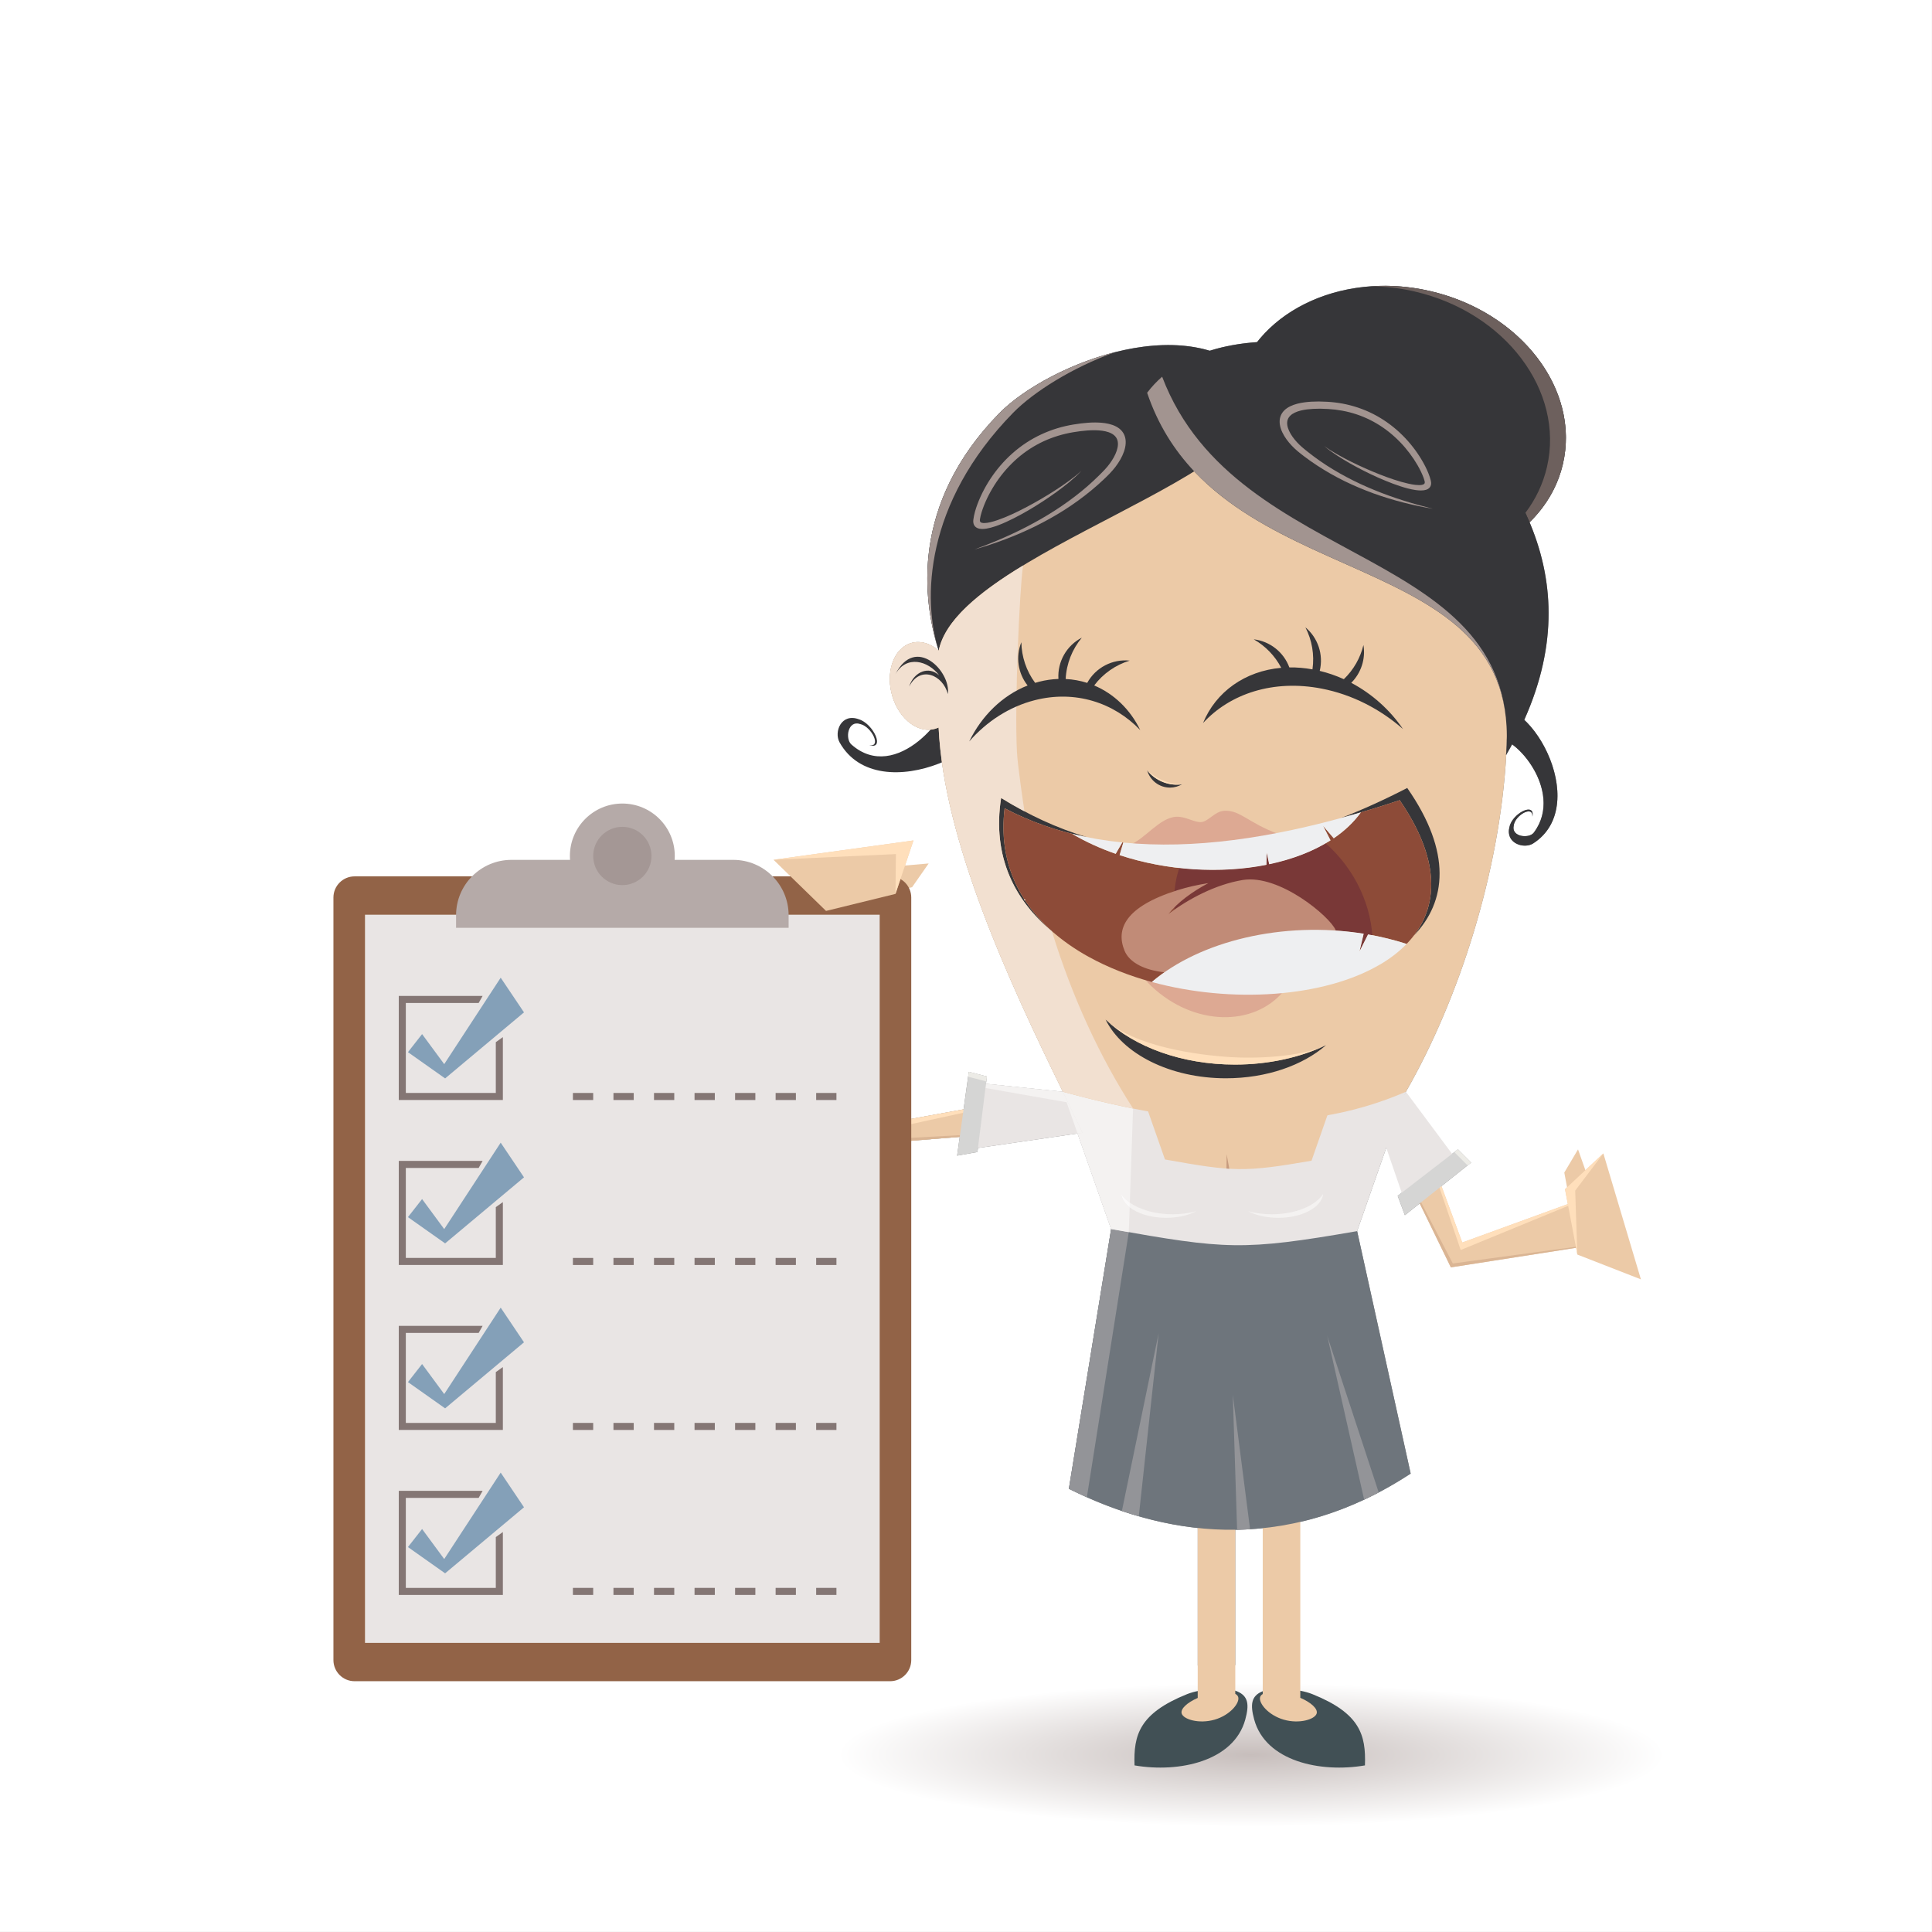 <?xml version="1.0" encoding="UTF-8" standalone="no"?>
<!DOCTYPE svg PUBLIC "-//W3C//DTD SVG 1.1//EN" "http://www.w3.org/Graphics/SVG/1.1/DTD/svg11.dtd">
<svg width="100%" height="100%" viewBox="0 0 4963 4963" version="1.1" xmlns="http://www.w3.org/2000/svg" xmlns:xlink="http://www.w3.org/1999/xlink" xml:space="preserve" style="fill-rule:evenodd;clip-rule:evenodd;stroke-linejoin:round;stroke-miterlimit:1.414;">
    <rect x="0" y="0" width="4963" height="4963" fill="#808080" stroke="none"/>
    <g transform="matrix(4.167,0,0,4.167,0,0)">
        <path d="M1191,1191L0,1191L0,0L1191,0L1191,1191ZM738.359,941.968L738.359,1046.73C731.816,1049.61 727.633,1053.45 728.466,1056.32C729.226,1058.94 734.487,1061.22 740.984,1061.22C743.465,1061.22 746.125,1060.89 748.784,1060.12C758.409,1057.32 764.378,1049.82 763.325,1046.2C763.088,1045.38 762.448,1044.72 761.519,1044.21L761.519,943.068C795.66,942.631 832.266,932.943 869.637,908.432L836.631,758.959L866.693,673.054C899.735,615.478 924.571,537.21 928.576,465.285C929.833,463.127 931.032,460.996 932.19,458.864C945.485,468.572 960.083,493.979 945.554,513.282C944.463,514.731 942.229,515.476 939.945,515.476C936.135,515.476 932.185,513.401 933.166,509.057C933.597,504.63 939.12,500.209 942.363,500.209C943.855,500.209 944.865,501.144 944.675,503.445C945.288,500.354 944.131,499.093 942.246,499.093C938.426,499.093 931.618,504.276 930.517,509.894C928.609,517.404 934.569,521.317 940.058,521.317C941.924,521.317 943.735,520.865 945.164,519.948C971.675,502.944 958.612,461.482 939.671,443.769C960.424,397.416 957.803,357.156 942.938,321.963C952.906,312.234 960.097,300.204 963.386,286.438C963.387,286.435 963.386,286.439 963.387,286.436C963.413,286.328 963.438,286.219 963.464,286.112C963.466,286.103 963.467,286.099 963.469,286.09C963.475,286.062 963.482,286.034 963.488,286.005C963.49,285.997 963.492,285.992 963.494,285.983C963.501,285.949 963.51,285.914 963.518,285.879C964.748,280.543 965.34,275.184 965.337,269.858C965.319,229.355 930.926,190.808 881.573,179.43C872.091,177.244 862.673,176.202 853.507,176.202C821.086,176.202 791.907,189.257 774.924,210.911C764.821,211.611 754.962,213.314 745.781,216.22C737.708,213.792 729.105,212.712 720.288,212.712C679.994,212.712 635.224,235.263 616.197,254.605C616.194,254.609 616.191,254.611 616.188,254.615C616.177,254.626 616.168,254.635 616.157,254.646C616.142,254.661 616.127,254.677 616.111,254.693C581.453,290.054 571.655,326.653 571.66,356.724C571.663,374.244 574.993,389.55 578.672,401.104C574.609,397.526 570.16,395.799 565.955,395.799C559.722,395.799 554.021,399.588 550.881,406.758C545.616,418.76 549.53,435.699 559.615,444.583C563.671,448.155 568.107,449.873 572.305,449.873C574.507,449.873 576.643,449.4 578.625,448.475C581.881,518.111 621.619,604.434 655.259,673.054L607.825,668.131L608.388,663.627L597.249,660.751L596.826,663.775L596.827,663.776L594.018,683.894L557.565,690.527L540.151,596.711L507.195,601.626L547.941,704.337L591.649,700.857L590.034,712.425L602.572,710.19L602.881,707.716L664.293,698.773L684.985,757.678L658.935,917.777C659.443,918.031 659.952,918.284 660.463,918.536C683.548,929.904 709.888,938.916 738.359,941.968ZM898.786,708.543L861.628,737.201L866.073,749.136L906.921,716.679L898.786,708.543Z" style="fill:white;fill-rule:nonzero;"/>
        <path d="M1090.53,1081.78C1090.53,1112.32 947.623,1137.07 771.342,1137.07C595.056,1137.07 452.152,1112.32 452.152,1081.78C452.152,1051.24 595.056,1026.48 771.342,1026.48C947.623,1026.48 1090.53,1051.24 1090.53,1081.78Z" style="fill:url(#_Radial1);"/>
        <path d="M901.426,765.984L991.085,733.341L1003.59,764.227L894.414,781.289L856.899,704.261L868.479,676.482L901.426,765.984Z" style="fill:rgb(236,202,167);"/>
        <path d="M991.085,733.341L901.426,765.984L868.479,676.482L900.478,770.599L991.085,733.341Z" style="fill:rgb(255,223,187);"/>
        <path d="M1003.59,764.227L894.414,781.289L856.899,704.261L895.614,778.891L1003.59,764.227Z" style="fill:rgb(218,181,148);"/>
        <path d="M867.68,745.651L898.092,715.24L866.693,673.054L852.556,701.665L867.68,745.651Z" style="fill:rgb(233,229,228);"/>
        <path d="M866.073,749.136L906.921,716.679L898.786,708.543L861.628,737.201L866.073,749.136Z" style="fill:rgb(213,213,212);"/>
        <path d="M904.715,718.432L896.552,710.268L898.786,708.543L906.921,716.679L904.715,718.432Z" style="fill:rgb(236,235,230);fill-rule:nonzero;"/>
        <path d="M972.395,773.408L964.796,733.123L988.425,711.04L1011.58,788.693L972.395,773.408Z" style="fill:rgb(236,202,167);"/>
        <path d="M967.142,737.821L964.345,722.849L972.81,708.563L980.25,729.574L967.142,737.821Z" style="fill:rgb(236,202,167);"/>
        <path d="M988.425,711.04L964.796,733.123L972.395,773.408L971.062,733.987L988.425,711.04Z" style="fill:rgb(255,223,187);"/>
        <path d="M731.779,1044.4C702.44,1056.21 698.731,1069.5 699.411,1088.32C727.031,1093.07 760.646,1085.68 767.671,1060.08C770.19,1050.9 769.596,1045.6 762.685,1042.69C756.256,1039.97 740.405,1040.92 731.779,1044.4Z" style="fill:rgb(65,80,85);"/>
        <path d="M809.077,1044.4C838.416,1056.21 842.125,1069.5 841.446,1088.32C813.827,1093.07 780.211,1085.68 773.188,1060.08C770.665,1050.9 771.262,1045.6 778.173,1042.69C784.601,1039.97 800.451,1040.92 809.077,1044.4Z" style="fill:rgb(65,80,85);"/>
        <path d="M801.601,1046.65L801.601,885.209C793.729,886.992 786.038,888.238 778.441,888.948L778.441,1044.32C777.619,1044.82 777.05,1045.44 776.829,1046.2C775.776,1049.82 781.743,1057.32 791.37,1060.12C800.997,1062.91 810.638,1059.94 811.688,1056.32C812.53,1053.42 808.259,1049.53 801.601,1046.65Z" style="fill:rgb(236,202,167);"/>
        <path d="M761.519,1044.21L761.519,890.308C753.813,890.245 746.127,889.66 738.359,888.559L738.359,1046.73C731.816,1049.61 727.633,1053.45 728.466,1056.32C729.516,1059.94 739.159,1062.91 748.784,1060.12C758.409,1057.32 764.378,1049.82 763.325,1046.2C763.088,1045.38 762.448,1044.72 761.519,1044.21Z" style="fill:rgb(236,202,167);"/>
        <path d="M836.631,758.959L684.985,757.678L658.935,917.777C715.009,945.814 790.622,960.258 869.637,908.432L836.631,758.959Z" style="fill:rgb(110,117,124);"/>
        <path d="M660.463,918.536C659.952,918.284 659.443,918.031 658.935,917.777C659.441,918.031 659.954,918.285 660.463,918.536Z" style="fill:rgb(255,255,252);fill-rule:nonzero;"/>
        <path d="M670.016,923.014C666.776,921.57 663.589,920.075 660.463,918.536C659.954,918.285 659.441,918.031 658.935,917.777L684.985,757.678C688.781,758.352 692.402,758.993 695.869,759.601L670.016,923.014Z" style="fill:rgb(147,148,152);fill-rule:nonzero;"/>
        <path d="M866.693,673.054L655.259,673.054L684.985,757.678C755.575,770.223 766.042,771.205 836.631,758.959L866.693,673.054Z" style="fill:rgb(233,229,228);"/>
        <path d="M826.427,664.371L700.461,664.371L718.171,714.788C760.227,722.262 766.461,722.847 808.517,715.551L826.427,664.371Z" style="fill:rgb(236,202,167);"/>
        <path d="M718.854,750.76C709.619,750.76 701.439,748.199 696.402,744.261L696.502,741.368C702.681,745.754 712.195,748.564 722.868,748.564C728.109,748.564 733.071,747.887 737.495,746.678C732.571,749.215 726.032,750.76 718.854,750.76Z" style="fill:rgb(244,242,241);fill-rule:nonzero;"/>
        <path d="M788.03,750.76C780.852,750.76 774.314,749.215 769.39,746.678C773.814,747.887 778.775,748.564 784.017,748.564C798.573,748.564 810.975,743.337 815.698,736.012C814.813,744.24 802.767,750.76 788.03,750.76Z" style="fill:rgb(244,242,241);fill-rule:nonzero;"/>
        <path d="M756.192,711.538L756.08,720.389C756.665,720.431 757.247,720.47 757.825,720.504L756.192,711.538Z" style="fill:rgb(199,156,127);"/>
        <path d="M557.565,690.527L540.151,596.711L507.195,601.626L547.941,704.337L633.351,697.537L651.398,673.453L557.565,690.527Z" style="fill:rgb(236,202,167);"/>
        <path d="M507.195,601.626L547.941,704.337L633.351,697.537L549.399,702.087L507.195,601.626Z" style="fill:rgb(218,181,148);"/>
        <path d="M651.398,673.453L557.565,690.527L540.151,596.711L553.888,694.672L651.398,673.453Z" style="fill:rgb(255,223,187);"/>
        <path d="M592.219,709.269L602.972,667.627L655.259,673.054L667.31,698.333L592.219,709.269Z" style="fill:rgb(233,229,228);"/>
        <path d="M762.643,943.049L759.989,859.863L770.644,942.722C767.964,942.887 765.295,942.999 762.643,943.049ZM702.034,934.76C698.51,933.744 695.034,932.648 691.606,931.484L714.268,821.94L702.034,934.76ZM840.968,924.497L818.237,823.604L849.937,920.043C846.94,921.616 843.95,923.102 840.968,924.497Z" style="fill:rgb(147,148,152);fill-rule:nonzero;"/>
        <path d="M684.985,757.678L664.293,698.773L664.293,698.772L684.985,757.678Z" style="fill:white;fill-rule:nonzero;"/>
        <path d="M695.869,759.601C692.399,758.992 688.784,758.352 684.985,757.678L664.293,698.772L667.31,698.333L655.259,673.054C655.712,673.177 656.164,673.298 656.615,673.42C671.421,677.399 685.333,680.725 698.516,683.388L696.502,741.368C694.254,739.771 692.447,737.966 691.187,736.012C691.516,739.083 693.401,741.916 696.402,744.261L695.869,759.601Z" style="fill:rgb(244,242,241);fill-rule:nonzero;"/>
        <path d="M696.402,744.261C693.401,741.916 691.516,739.083 691.187,736.012C692.447,737.966 694.254,739.771 696.502,741.368L696.402,744.261Z" style="fill:rgb(250,249,249);fill-rule:nonzero;"/>
        <path d="M664.293,698.773L657.532,679.526L607.503,670.707L607.825,668.131L655.259,673.054L667.31,698.333L664.293,698.772L664.293,698.773Z" style="fill:rgb(244,242,241);fill-rule:nonzero;"/>
        <path d="M590.034,712.425L597.249,660.751L608.388,663.627L602.572,710.19L590.034,712.425Z" style="fill:rgb(213,213,212);"/>
        <path d="M596.827,663.776L596.826,663.775L597.249,660.751L596.827,663.776Z" style="fill:rgb(255,255,249);fill-rule:nonzero;"/>
        <path d="M608.009,666.661L596.827,663.776L597.249,660.751L608.388,663.627L608.009,666.661Z" style="fill:rgb(236,235,230);fill-rule:nonzero;"/>
        <path d="M546.388,550.862L562.285,546.937L572.496,532.3L548.625,534.368L546.388,550.862Z" style="fill:rgb(236,202,167);"/>
        <path d="M548.73,540.26L218.583,540.26C211.388,540.26 205.552,546.095 205.552,553.292L205.552,1023.39C205.552,1030.59 211.388,1036.42 218.583,1036.42L548.73,1036.42C555.927,1036.42 561.762,1030.59 561.762,1023.39L561.762,553.292C561.762,546.095 555.927,540.26 548.73,540.26Z" style="fill:rgb(146,99,71);fill-rule:nonzero;"/>
        <rect x="225.008" y="563.9" width="317.297" height="448.89" style="fill:rgb(233,229,228);fill-rule:nonzero;"/>
        <path d="M383.658,495.359C365.802,495.359 351.329,509.833 351.329,527.687C351.329,545.542 365.802,560.017 383.658,560.017C401.513,560.017 415.985,545.542 415.985,527.687C415.985,509.833 401.513,495.359 383.658,495.359Z" style="fill:rgb(181,170,168);fill-rule:nonzero;"/>
        <path d="M486.163,571.989L486.163,564.233C486.163,545.373 470.874,530.082 452.011,530.082L315.303,530.082C296.441,530.082 281.153,545.373 281.153,564.233L281.153,571.989L486.163,571.989Z" style="fill:rgb(181,170,168);fill-rule:nonzero;"/>
        <path d="M383.658,509.727C373.739,509.727 365.697,517.769 365.697,527.687C365.697,537.607 373.739,545.648 383.658,545.648C393.577,545.648 401.618,537.607 401.618,527.687C401.618,517.769 393.577,509.727 383.658,509.727Z" style="fill:rgb(164,151,149);fill-rule:nonzero;"/>
        <path d="M305.653,642.47L305.653,673.782L250.18,673.782L250.18,618.312L295.074,618.312L297.521,613.962L245.83,613.962L245.83,678.134L310.004,678.134L310.004,639.358L305.653,642.47Z" style="fill:rgb(132,118,116);fill-rule:nonzero;"/>
        <path d="M308.664,602.724L273.85,656.012L260.206,637.494L251.493,648.626L274.407,664.816L323.027,624.103L308.664,602.724Z" style="fill:rgb(132,160,184);fill-rule:nonzero;"/>
        <rect x="378.18" y="673.782" width="12.497" height="4.352" style="fill:rgb(132,118,116);fill-rule:nonzero;"/>
        <rect x="403.174" y="673.782" width="12.495" height="4.352" style="fill:rgb(132,118,116);fill-rule:nonzero;"/>
        <rect x="503.146" y="673.782" width="12.496" height="4.352" style="fill:rgb(132,118,116);fill-rule:nonzero;"/>
        <rect x="353.185" y="673.782" width="12.498" height="4.352" style="fill:rgb(132,118,116);fill-rule:nonzero;"/>
        <rect x="478.154" y="673.782" width="12.496" height="4.352" style="fill:rgb(132,118,116);fill-rule:nonzero;"/>
        <rect x="453.161" y="673.782" width="12.496" height="4.352" style="fill:rgb(132,118,116);fill-rule:nonzero;"/>
        <rect x="428.167" y="673.782" width="12.496" height="4.352" style="fill:rgb(132,118,116);fill-rule:nonzero;"/>
        <path d="M305.653,744.169L305.653,775.48L250.18,775.48L250.18,720.009L295.074,720.009L297.521,715.66L245.83,715.66L245.83,779.833L310.004,779.833L310.004,741.056L305.653,744.169Z" style="fill:rgb(132,118,116);fill-rule:nonzero;"/>
        <path d="M308.664,704.424L273.85,757.709L260.206,739.192L251.493,750.326L274.407,766.514L323.027,725.802L308.664,704.424Z" style="fill:rgb(132,160,184);fill-rule:nonzero;"/>
        <rect x="378.18" y="775.48" width="12.497" height="4.353" style="fill:rgb(132,118,116);fill-rule:nonzero;"/>
        <rect x="403.174" y="775.48" width="12.495" height="4.353" style="fill:rgb(132,118,116);fill-rule:nonzero;"/>
        <rect x="503.146" y="775.48" width="12.496" height="4.353" style="fill:rgb(132,118,116);fill-rule:nonzero;"/>
        <rect x="353.185" y="775.48" width="12.498" height="4.353" style="fill:rgb(132,118,116);fill-rule:nonzero;"/>
        <rect x="478.154" y="775.48" width="12.496" height="4.353" style="fill:rgb(132,118,116);fill-rule:nonzero;"/>
        <rect x="453.161" y="775.48" width="12.496" height="4.353" style="fill:rgb(132,118,116);fill-rule:nonzero;"/>
        <rect x="428.167" y="775.48" width="12.496" height="4.353" style="fill:rgb(132,118,116);fill-rule:nonzero;"/>
        <path d="M305.653,845.867L305.653,877.182L250.18,877.182L250.18,821.71L295.074,821.71L297.521,817.358L245.83,817.358L245.83,881.532L310.004,881.532L310.004,842.757L305.653,845.867Z" style="fill:rgb(132,118,116);fill-rule:nonzero;"/>
        <path d="M308.664,806.123L273.85,859.41L260.206,840.891L251.493,852.023L274.407,868.213L323.027,827.501L308.664,806.123Z" style="fill:rgb(132,160,184);fill-rule:nonzero;"/>
        <rect x="378.18" y="877.182" width="12.497" height="4.35" style="fill:rgb(132,118,116);fill-rule:nonzero;"/>
        <rect x="403.174" y="877.182" width="12.495" height="4.35" style="fill:rgb(132,118,116);fill-rule:nonzero;"/>
        <rect x="503.146" y="877.182" width="12.496" height="4.35" style="fill:rgb(132,118,116);fill-rule:nonzero;"/>
        <rect x="353.185" y="877.182" width="12.498" height="4.35" style="fill:rgb(132,118,116);fill-rule:nonzero;"/>
        <rect x="478.154" y="877.182" width="12.496" height="4.35" style="fill:rgb(132,118,116);fill-rule:nonzero;"/>
        <rect x="453.161" y="877.182" width="12.496" height="4.35" style="fill:rgb(132,118,116);fill-rule:nonzero;"/>
        <rect x="428.167" y="877.182" width="12.496" height="4.35" style="fill:rgb(132,118,116);fill-rule:nonzero;"/>
        <path d="M305.653,947.566L305.653,978.88L250.18,978.88L250.18,923.409L295.074,923.409L297.521,919.058L245.83,919.058L245.83,983.232L310.004,983.232L310.004,944.454L305.653,947.566Z" style="fill:rgb(132,118,116);fill-rule:nonzero;"/>
        <path d="M308.664,907.821L273.85,961.109L260.206,942.593L251.493,953.723L274.407,969.911L323.027,929.199L308.664,907.821Z" style="fill:rgb(132,160,184);fill-rule:nonzero;"/>
        <rect x="378.18" y="978.88" width="12.497" height="4.352" style="fill:rgb(132,118,116);fill-rule:nonzero;"/>
        <rect x="403.174" y="978.88" width="12.495" height="4.352" style="fill:rgb(132,118,116);fill-rule:nonzero;"/>
        <rect x="503.146" y="978.88" width="12.496" height="4.352" style="fill:rgb(132,118,116);fill-rule:nonzero;"/>
        <rect x="353.185" y="978.88" width="12.498" height="4.352" style="fill:rgb(132,118,116);fill-rule:nonzero;"/>
        <rect x="478.154" y="978.88" width="12.496" height="4.352" style="fill:rgb(132,118,116);fill-rule:nonzero;"/>
        <rect x="453.161" y="978.88" width="12.496" height="4.352" style="fill:rgb(132,118,116);fill-rule:nonzero;"/>
        <rect x="428.167" y="978.88" width="12.496" height="4.352" style="fill:rgb(132,118,116);fill-rule:nonzero;"/>
        <path d="M509.231,561.562L552.03,551.068L563.122,518.122L476.837,530.025L509.231,561.562Z" style="fill:rgb(236,202,167);"/>
        <path d="M552.03,551.068L563.122,518.122L476.837,530.025L552.309,526.52L552.03,551.068Z" style="fill:rgb(255,223,187);"/>
        <path d="M761.294,239.259C771.879,193.343 825.728,166.557 881.573,179.43C937.416,192.304 974.104,239.962 963.518,285.879C952.934,331.797 899.082,358.583 843.241,345.709C787.397,332.835 750.709,285.176 761.294,239.259Z" style="fill:rgb(54,54,57);fill-rule:nonzero;"/>
        <path d="M942.938,321.963C952.903,312.234 960.097,300.202 963.386,286.438C960.097,300.204 952.906,312.234 942.938,321.963ZM963.387,286.436C963.412,286.33 963.439,286.218 963.464,286.112C963.438,286.219 963.413,286.328 963.387,286.436ZM963.469,286.09C963.475,286.062 963.482,286.033 963.488,286.005C963.482,286.034 963.475,286.062 963.469,286.09ZM963.494,285.983C963.501,285.949 963.51,285.913 963.518,285.879C964.748,280.543 965.34,275.184 965.337,269.858C965.34,275.184 964.748,280.543 963.518,285.879C963.51,285.914 963.501,285.949 963.494,285.983Z" style="fill:white;fill-rule:nonzero;"/>
        <path d="M942.938,321.963C942.115,320.016 941.255,318.082 940.359,316.166C946.664,307.845 951.261,298.314 953.682,287.811C964.479,240.976 927.932,192.566 872.054,179.684C862.88,177.569 853.759,176.549 844.869,176.52C847.725,176.312 850.615,176.207 853.53,176.207C862.686,176.207 872.1,177.246 881.573,179.43C930.926,190.808 965.319,229.355 965.337,269.858C965.34,275.184 964.748,280.543 963.518,285.879C963.51,285.913 963.501,285.949 963.494,285.983C963.492,285.99 963.49,285.998 963.488,286.005C963.482,286.033 963.475,286.062 963.469,286.09C963.467,286.098 963.465,286.104 963.464,286.112C963.439,286.218 963.412,286.33 963.387,286.436L963.386,286.438C960.097,300.202 952.903,312.234 942.938,321.963Z" style="fill:rgb(109,96,93);fill-rule:nonzero;"/>
        <path d="M915.566,437.373C941.064,423.055 982.625,495.921 945.164,519.948C939.53,523.562 927.961,519.956 930.517,509.894C932.162,501.504 946.53,494.087 944.675,503.445C945.277,496.142 933.796,502.593 933.166,509.057C931.597,516.005 942.643,517.148 945.554,513.282C965.277,487.077 931.325,449.626 919.821,455.467C919.288,450.795 922.338,448.639 921.806,443.97L915.566,437.373Z" style="fill:rgb(54,54,57);fill-rule:nonzero;"/>
        <path d="M611.84,429.592C611.84,429.592 595.552,420.045 586.046,424.915C587.369,440.097 552.418,483.437 524.875,458.963C520.809,455.351 522.75,443.755 530.281,446.358C537.34,447.893 543.711,460.966 535.726,459.344C545.89,462.569 538.637,446.3 529.526,443.431C518.638,439.367 513.961,451.182 517.578,457.652C541.633,500.697 625.978,458.619 611.84,429.592Z" style="fill:rgb(54,54,57);fill-rule:nonzero;"/>
        <path d="M938.606,392.254C935.386,385.293 929.772,381.656 923.684,381.629C908.988,297.847 862.259,234.667 746.465,235.831C625.297,237.047 584.089,305.506 578.674,401.108L578.673,401.104C568.586,392.223 556.141,394.751 550.881,406.758C545.616,418.76 549.53,435.699 559.615,444.583C565.799,450.028 572.864,451.165 578.625,448.475C581.881,518.111 621.619,604.434 655.259,673.054C696.345,684.166 730.546,690.287 761.429,691.195C799.027,692.3 832.489,687.796 866.693,673.054C904.963,606.369 932.224,511.917 928.863,431.725C929.457,431.268 930.052,430.78 930.634,430.248C940.535,421.165 944.108,404.153 938.606,392.254Z" style="fill:rgb(236,202,167);"/>
        <path d="M707.227,474.959C708.98,481.117 714.677,485.597 721.387,485.529C724.026,485.503 726.495,484.774 728.619,483.523C727.685,483.647 726.732,483.718 725.762,483.728C718.281,483.803 711.584,480.368 707.227,474.959Z" style="fill:rgb(54,54,57);"/>
        <path d="M707.227,474.959C707.227,474.959 712.259,479.53 718.046,481.571C723.823,483.608 728.619,483.523 728.619,483.523C727.685,483.647 726.732,483.718 725.762,483.728C718.281,483.803 711.584,480.368 707.227,474.959Z" style="fill:rgb(255,223,187);"/>
        <path d="M616.111,254.693C645.633,224.573 737.737,186.576 778.194,238.091C791.964,293.121 591.013,339.512 578.674,401.108C568.679,369.724 561.258,310.659 616.111,254.693Z" style="fill:rgb(54,54,57);"/>
        <path d="M616.111,254.693C616.127,254.677 616.142,254.661 616.157,254.646C616.143,254.661 616.126,254.678 616.111,254.693ZM616.188,254.615C616.191,254.611 616.194,254.609 616.197,254.605C616.193,254.609 616.191,254.611 616.188,254.615Z" style="fill:white;fill-rule:nonzero;"/>
        <path d="M578.674,401.108C574.994,389.554 571.663,374.247 571.66,356.724C571.655,326.653 581.453,290.054 616.111,254.693C616.126,254.678 616.143,254.661 616.157,254.646C616.167,254.636 616.178,254.625 616.188,254.615C616.191,254.611 616.193,254.609 616.197,254.605C630.092,240.482 657.709,224.648 687.29,217.132C660.834,226.64 637.021,241.768 624.635,254.405C569.784,310.37 568.679,369.724 578.674,401.108Z" style="fill:rgb(162,148,144);fill-rule:nonzero;"/>
        <path d="M884.031,241.313C853.91,211.79 746.591,189.816 707.177,242.132C750.398,370.165 940.05,331.651 928.416,465.559C985.347,368.138 939.999,296.167 884.031,241.313Z" style="fill:rgb(54,54,57);"/>
        <path d="M736.209,290.582C723.918,277.545 713.817,261.801 707.177,242.132C713.817,261.801 723.918,277.545 736.209,290.582ZM707.239,242.05C707.241,242.047 707.243,242.044 707.245,242.041C707.243,242.044 707.241,242.047 707.239,242.05Z" style="fill:rgb(162,148,144);fill-rule:nonzero;"/>
        <path d="M928.416,465.559C928.762,461.571 928.93,457.735 928.929,454.044C928.89,352.838 801.541,359.879 736.209,290.582C723.918,277.545 713.817,261.801 707.177,242.132C707.197,242.105 707.218,242.077 707.239,242.05C707.241,242.047 707.243,242.044 707.245,242.041C709.989,238.413 713.072,235.155 716.421,232.221C762.696,354.051 938.991,334.48 928.499,465.414L928.416,465.559Z" style="fill:rgb(162,148,144);fill-rule:nonzero;"/>
        <path d="M600.72,338.726C613.208,334.131 625.532,328.859 637.317,322.397C643.217,319.202 648.978,315.713 654.52,311.918C660.066,308.133 665.422,304.066 670.458,299.669C672.974,297.475 675.411,295.197 677.771,292.858C678.363,292.272 678.944,291.684 679.52,291.089L680.388,290.195C680.675,289.895 680.965,289.596 681.223,289.315C682.293,288.155 683.294,286.941 684.212,285.687C686.034,283.182 687.547,280.508 688.429,277.863C689.311,275.224 689.476,272.634 688.582,270.653C687.711,268.659 685.781,267.26 683.359,266.43C680.934,265.594 678.092,265.275 675.167,265.228C674.943,265.225 674.718,265.223 674.492,265.223C671.765,265.223 668.95,265.446 666.116,265.792C664.58,265.981 663.027,266.214 661.486,266.475C659.951,266.739 658.426,267.046 656.9,267.405C650.805,268.842 644.77,271.061 639.123,274.185C636.301,275.744 633.574,277.504 630.981,279.455C628.389,281.404 625.93,283.543 623.635,285.832C619.036,290.408 615.072,295.569 611.84,301.021C610.217,303.745 608.77,306.542 607.53,309.379C606.91,310.798 606.342,312.228 605.842,313.658C605.332,315.085 604.884,316.521 604.541,317.93C604.37,318.632 604.223,319.333 604.126,319.998C604.08,320.329 604.058,320.555 604.063,320.792C604.066,321.018 604.097,321.215 604.15,321.378C604.259,321.698 604.432,321.909 604.78,322.099C605.126,322.286 605.649,322.402 606.254,322.438C606.408,322.447 606.567,322.451 606.728,322.451C607.846,322.451 609.129,322.249 610.414,321.957C611.898,321.619 613.411,321.159 614.927,320.638C617.96,319.596 621.002,318.334 624.013,316.957C627.026,315.576 630.011,314.082 632.971,312.513C638.897,309.382 644.731,305.981 650.415,302.315C653.26,300.488 656.069,298.59 658.803,296.589C661.546,294.595 664.23,292.508 666.717,290.19C665.583,291.442 664.363,292.632 663.107,293.787C661.851,294.939 660.563,296.062 659.25,297.152C656.61,299.33 653.895,301.41 651.126,303.423C648.356,305.433 645.525,307.353 642.663,309.225C639.796,311.087 636.895,312.905 633.939,314.618C630.981,316.336 627.99,317.983 624.935,319.526C621.881,321.066 618.774,322.521 615.559,323.746C613.946,324.351 612.31,324.904 610.617,325.344C608.998,325.754 607.331,326.096 605.55,326.096C605.471,326.096 605.393,326.095 605.315,326.094C604.377,326.066 603.393,325.938 602.453,325.504C601.983,325.286 601.537,324.986 601.167,324.599C600.791,324.218 600.506,323.752 600.316,323.26C600.125,322.769 600.031,322.256 599.998,321.758C599.964,321.267 600,320.745 600.048,320.328C600.144,319.496 600.288,318.691 600.455,317.891C601.135,314.703 602.192,311.61 603.451,308.552C604.714,305.499 606.196,302.491 607.871,299.552C611.245,293.681 615.42,288.056 620.382,283.024C625.342,277.999 631.075,273.572 637.28,270.146C643.483,266.707 650.089,264.225 656.68,262.71C658.325,262.329 659.978,262 661.617,261.726C663.251,261.451 664.875,261.214 666.504,261.016C669.348,260.671 672.199,260.449 675.041,260.449C675.459,260.449 675.876,260.454 676.294,260.464C679.542,260.546 682.81,260.906 685.877,261.987C687.403,262.534 688.871,263.273 690.148,264.301C691.423,265.327 692.476,266.66 693.135,268.218C693.796,269.774 694.042,271.523 693.953,273.257C693.871,274.998 693.475,276.726 692.902,278.39C691.74,281.722 689.902,284.803 687.762,287.647C686.684,289.071 685.518,290.435 684.277,291.74C683.959,292.074 683.654,292.377 683.351,292.683L682.434,293.598C681.818,294.207 681.197,294.807 680.573,295.404C678.065,297.789 675.465,300.078 672.8,302.286C667.463,306.693 661.857,310.761 656.053,314.45C650.24,318.133 644.255,321.462 638.167,324.477C625.963,330.445 613.378,335.17 600.72,338.726Z" style="fill:rgb(162,148,144);fill-rule:nonzero;"/>
        <path d="M883.33,313.636C871.08,311.611 858.775,308.484 846.7,304.15C840.671,301.952 834.707,299.446 828.87,296.597C823.037,293.735 817.354,290.499 811.888,286.915C809.154,285.12 806.478,283.242 803.876,281.263C803.226,280.767 802.587,280.268 801.941,279.761L800.989,278.996C800.669,278.741 800.354,278.488 800.02,278.205C798.718,277.11 797.481,275.953 796.326,274.729C794.019,272.281 791.973,269.579 790.536,266.572C789.826,265.071 789.271,263.49 789.014,261.864C788.753,260.244 788.807,258.576 789.261,257.05C789.714,255.519 790.572,254.157 791.659,253.061C792.749,251.964 794.053,251.116 795.428,250.445C798.191,249.113 801.223,248.435 804.262,248.019C806.999,247.651 809.769,247.517 812.549,247.517C812.87,247.517 813.192,247.519 813.513,247.522C815.066,247.537 816.608,247.592 818.174,247.68C819.737,247.768 821.327,247.905 822.912,248.093C829.253,248.83 835.713,250.474 841.89,253.059C848.073,255.631 853.916,259.19 859.089,263.392C864.269,267.599 868.775,272.446 872.551,277.607C874.429,280.192 876.132,282.862 877.632,285.596C879.134,288.335 880.445,291.131 881.415,294.053C881.656,294.786 881.875,295.524 882.054,296.296C882.14,296.682 882.227,297.168 882.246,297.632C882.265,298.107 882.231,298.596 882.105,299.079C881.977,299.556 881.754,300.025 881.444,300.422C881.137,300.823 880.745,301.152 880.332,301.402C879.492,301.91 878.578,302.133 877.706,302.255C877.099,302.334 876.502,302.366 875.912,302.366C874.8,302.366 873.716,302.25 872.648,302.103C871.018,301.865 869.42,301.517 867.844,301.115C864.699,300.301 861.634,299.254 858.604,298.13C855.578,296.996 852.597,295.763 849.643,294.458C846.691,293.153 843.781,291.749 840.896,290.299C838.013,288.84 835.158,287.331 832.349,285.732C829.543,284.128 826.777,282.46 824.076,280.69C822.727,279.802 821.401,278.882 820.104,277.93C818.807,276.976 817.538,275.985 816.34,274.93C818.918,276.847 821.652,278.527 824.435,280.115C827.209,281.709 830.042,283.198 832.901,284.618C838.621,287.469 844.448,290.056 850.335,292.381C853.276,293.546 856.236,294.639 859.208,295.619C862.174,296.603 865.16,297.471 868.115,298.133C869.594,298.465 871.06,298.739 872.487,298.9C873.269,298.99 874.046,299.046 874.776,299.046C875.37,299.046 875.933,299.009 876.442,298.922C877.009,298.826 877.486,298.662 877.792,298.45C878.1,298.236 878.239,298.021 878.307,297.708C878.34,297.549 878.347,297.362 878.331,297.149C878.31,296.926 878.266,296.715 878.185,296.409C878.027,295.795 877.818,295.155 877.584,294.512C877.112,293.226 876.547,291.926 875.92,290.638C875.299,289.348 874.615,288.065 873.891,286.798C872.43,284.263 870.785,281.786 868.978,279.397C865.378,274.616 861.118,270.184 856.329,266.366C853.935,264.455 851.408,262.702 848.767,261.141C846.133,259.581 843.393,258.21 840.579,257.042C834.957,254.695 829.061,253.239 823.188,252.522C821.72,252.344 820.258,252.212 818.785,252.126C817.315,252.041 815.831,251.984 814.371,251.965C814.02,251.961 813.67,251.959 813.32,251.959C810.759,251.959 808.24,252.073 805.819,252.375C803.079,252.723 800.443,253.318 798.252,254.355C796.062,255.386 794.399,256.899 793.79,258.859C793.153,260.814 793.577,263.227 794.68,265.612C795.784,268.002 797.48,270.358 799.453,272.518C800.441,273.6 801.508,274.636 802.636,275.613C802.907,275.85 803.207,276.103 803.511,276.355L804.414,277.106C805.017,277.602 805.631,278.093 806.242,278.581C808.698,280.532 811.224,282.418 813.813,284.216C818.998,287.819 824.446,291.08 830.047,294.057C835.645,297.046 841.41,299.722 847.28,302.109C859.011,306.949 871.127,310.619 883.33,313.636Z" style="fill:rgb(162,148,144);fill-rule:nonzero;"/>
        <path d="M696.209,522.851C694.871,522.223 694.605,521.616 695.964,521.107C705.848,517.402 714.716,504.028 725.14,503.504C730.837,503.216 736.234,507.082 740.507,506.797C744.889,506.502 748.849,500.126 754.776,499.826C764.572,499.333 769.35,507.176 787.861,514.054C755.765,521.424 725.042,524.731 696.209,522.851Z" style="fill:rgb(221,169,147);"/>
        <path d="M792.179,609.988C791.923,610.314 791.672,610.647 791.406,610.965L791.405,610.949C772.942,633.182 735.951,632.639 709.814,607.965L709.814,607.977C708.203,606.455 706.645,604.816 705.125,603.111C732.775,611.128 763.729,613.283 792.179,609.988Z" style="fill:rgb(221,169,147);fill-rule:nonzero;"/>
        <path d="M862.984,493.462C887.414,529.093 886.821,556.915 871.623,576.741C891.738,555.824 895.089,525.381 867.629,485.929L867.599,485.721C853.585,492.957 839.991,499.115 826.796,504.262C838.696,501.011 850.757,497.331 862.961,493.263L862.984,493.462Z" style="fill:rgb(54,54,57);fill-rule:nonzero;"/>
        <path d="M670.041,516.086C651.601,510.551 634.027,502.394 617.155,491.9C611.459,528.287 625.695,556.048 650.204,575.527C628.228,556.843 615.322,531.138 619.332,498.28C635.18,506.64 652.135,512.472 670.041,516.086Z" style="fill:rgb(54,54,57);fill-rule:nonzero;"/>
        <path d="M619.332,498.28C624.097,500.792 628.952,503.067 633.912,505.131C642.642,508.771 651.67,511.72 660.973,514.038L660.959,514.036C669.301,518.96 678.339,523.064 687.801,526.346L691.834,519.345C692.057,519.367 692.276,519.384 692.5,519.407L690.209,527.154C719.476,536.814 752.422,538.764 780.714,533.146L780.892,525.657L782.424,532.779C796.612,529.787 809.568,524.876 820.221,518.057L815.618,509.048L822.221,516.765C828.883,512.228 834.553,506.898 838.965,500.796C846.901,498.457 854.897,495.95 862.961,493.263L862.984,493.462C889.623,532.313 886.5,561.874 867.143,581.908C859.321,579.405 851.362,577.451 843.358,576.051L838.131,586.444L840.677,575.603C790.777,567.614 739.604,580.202 710.085,605.373C696.225,601.586 683.021,596.424 671.178,589.871L671.168,589.883C637.033,570.989 614.169,540.564 619.332,498.28Z" style="fill:rgb(141,75,56);fill-rule:nonzero;"/>
        <path d="M726.364,573.994C727.887,579.789 730.039,585.337 732.689,590.565C762.26,575.633 801.855,569.386 840.677,575.603L838.131,586.444L843.358,576.051C844.235,576.204 845.109,576.369 845.984,576.536C845.665,571.911 844.891,567.157 843.617,562.327C839.182,545.461 829.516,530.638 817.211,519.887C807.165,525.761 795.307,530.062 782.424,532.779L780.892,525.657L780.714,533.146C763.871,536.492 745.385,537.128 727.001,535.082C723.146,546.464 722.652,559.905 726.364,573.994Z" style="fill:rgb(121,56,55);fill-rule:nonzero;"/>
        <path d="M725.945,548.765C731.924,546.886 738.361,545.438 744.93,544.407C734.636,549.897 725.932,556.399 720.35,563.422C732.6,554.205 749.248,545.281 766.045,542.503C788.783,538.743 820.01,565.207 823.381,573.369C828.804,586.505 790.394,584.157 757.682,594.432C724.973,604.705 698.685,599.256 693.264,586.121C687.841,572.98 693.235,559.038 725.945,548.765Z" style="fill:rgb(193,139,119);fill-rule:nonzero;"/>
        <path d="M840.677,575.603L838.131,586.444L843.358,576.051C851.362,577.451 859.321,579.405 867.143,581.908C862.568,586.65 857.088,590.856 850.873,594.528L850.867,594.508C816.27,614.943 759.067,618.754 710.085,605.373C739.604,580.202 790.777,567.614 840.677,575.603Z" style="fill:rgb(238,239,241);fill-rule:nonzero;"/>
        <path d="M834.146,502.206C835.748,501.748 837.359,501.268 838.966,500.794C834.553,506.898 828.883,512.228 822.221,516.765L815.618,509.048L820.221,518.057C809.568,524.876 796.612,529.787 782.424,532.779L780.892,525.657L780.714,533.146C752.422,538.764 719.476,536.814 690.209,527.154L692.5,519.407C735.613,523.668 783.468,516.72 834.146,502.206Z" style="fill:rgb(238,239,241);fill-rule:nonzero;"/>
        <path d="M691.834,519.345L687.801,526.346C678.339,523.064 669.301,518.96 660.959,514.036C670.942,516.526 681.247,518.27 691.834,519.345Z" style="fill:rgb(238,239,241);fill-rule:nonzero;"/>
        <path d="M638.455,563.801C639.878,565.483 641.364,567.118 642.914,568.711C641.365,567.118 639.878,565.483 638.455,563.801Z" style="fill:rgb(242,224,208);fill-rule:nonzero;"/>
        <path d="M648.464,574.108C625.027,554.707 611.595,527.417 617.155,491.9C621.897,494.848 626.703,497.591 631.56,500.167C630.988,496.442 627.414,472.723 626.92,463.495C625.381,434.799 628.501,363.103 630.691,348.607C603.511,365.154 582.416,382.431 578.674,401.108L578.673,401.104C568.586,392.223 556.141,394.751 550.881,406.758C545.616,418.76 549.53,435.699 559.615,444.583C565.799,450.028 572.864,451.165 578.625,448.475C581.881,518.111 621.619,604.434 655.259,673.054C670.577,677.199 684.926,680.63 698.516,683.375C678.075,651.688 660.996,614.762 648.464,574.108Z" style="fill:rgb(242,224,208);fill-rule:nonzero;"/>
        <path d="M634.232,558.425C632.97,556.681 631.775,554.892 630.649,553.062C631.774,554.895 632.971,556.682 634.232,558.425Z" style="fill:rgb(242,224,208);fill-rule:nonzero;"/>
        <path d="M625.883,544.148C626.76,546.071 627.71,547.95 628.731,549.789C627.71,547.95 626.76,546.069 625.883,544.148Z" style="fill:rgb(242,224,208);fill-rule:nonzero;"/>
        <path d="M584.316,427.896C581.406,416.149 567.246,409.946 560.489,423.232C560.636,422.762 560.801,422.299 560.982,421.839C564.037,414.286 572.389,410.361 578.98,416.333C572.122,407.214 558.71,403.718 551.986,415.65C564.363,391.241 586.382,414.023 584.316,427.896Z" style="fill:rgb(54,54,57);"/>
        <path d="M633.492,422.577L633.489,422.578C627.509,415.05 626.039,404.818 629.637,395.928C629.782,404.832 632.685,413.627 638.137,420.964C638.945,420.719 639.758,420.485 640.58,420.275C644.599,419.247 648.584,418.685 652.495,418.549L652.492,418.549C651.818,407.877 657.587,397.893 666.927,393.095C661.014,400.178 657.426,409.1 656.954,418.584L656.933,418.583C661.523,418.807 665.98,419.628 670.234,420.989C675.447,411.485 685.853,406.152 696.415,407.25C687.806,409.883 680.082,415.184 674.529,422.574C686.631,427.659 696.732,437.281 702.926,450.078C686.584,433.03 662.699,425.302 637.852,431.66C622.072,435.697 608.211,444.829 597.504,457.082C605.055,441.468 617.787,428.782 633.492,422.577Z" style="fill:rgb(54,54,57);fill-rule:nonzero;"/>
        <path d="M789.842,411.69C785.964,404.258 780.032,398.187 772.887,394.128C782.813,395.286 791.359,401.977 794.844,411.439C799.459,411.372 804.227,411.762 809.101,412.643C810.394,403.659 808.806,394.609 804.753,386.744C812.521,393.211 815.993,403.649 813.578,413.58C818.71,414.814 823.682,416.539 828.435,418.697C834.454,412.927 838.616,405.583 840.527,397.64C841.947,406.186 839.083,414.888 833.007,420.946C845.891,427.745 856.936,437.725 864.916,449.449C850.871,437.132 833.581,428.146 814.733,424.499C785.059,418.754 758.358,427.55 741.641,445.739C749.522,426.459 767.577,413.65 789.842,411.69Z" style="fill:rgb(54,54,57);fill-rule:nonzero;"/>
        <path d="M761.318,656.281C782.201,656.281 801.553,651.865 817.452,644.341C803.146,656.746 780.846,664.732 755.769,664.732C721.198,664.732 691.891,649.566 681.572,628.546C699.344,645.337 728.439,656.281 761.318,656.281Z" style="fill:rgb(54,54,57);"/>
        <path d="M681.572,628.546C699.344,645.337 738.633,650.449 758.998,651.716C773.294,652.604 801.553,651.865 817.452,644.341C801.553,651.865 782.201,656.281 761.318,656.281C728.439,656.281 699.344,645.337 681.572,628.546Z" style="fill:rgb(255,223,187);"/>
    </g>
    <defs>
        <radialGradient id="_Radial1" cx="0" cy="0" r="1" gradientUnits="userSpaceOnUse" gradientTransform="matrix(319.19,0,0,55.297,771.341,1081.78)"><stop offset="0%" style="stop-color:rgb(199,190,188);stop-opacity:1"/><stop offset="80%" style="stop-color:white;stop-opacity:1"/><stop offset="80%" style="stop-color:white;stop-opacity:1"/><stop offset="100%" style="stop-color:white;stop-opacity:1"/></radialGradient>
    </defs>
</svg>
